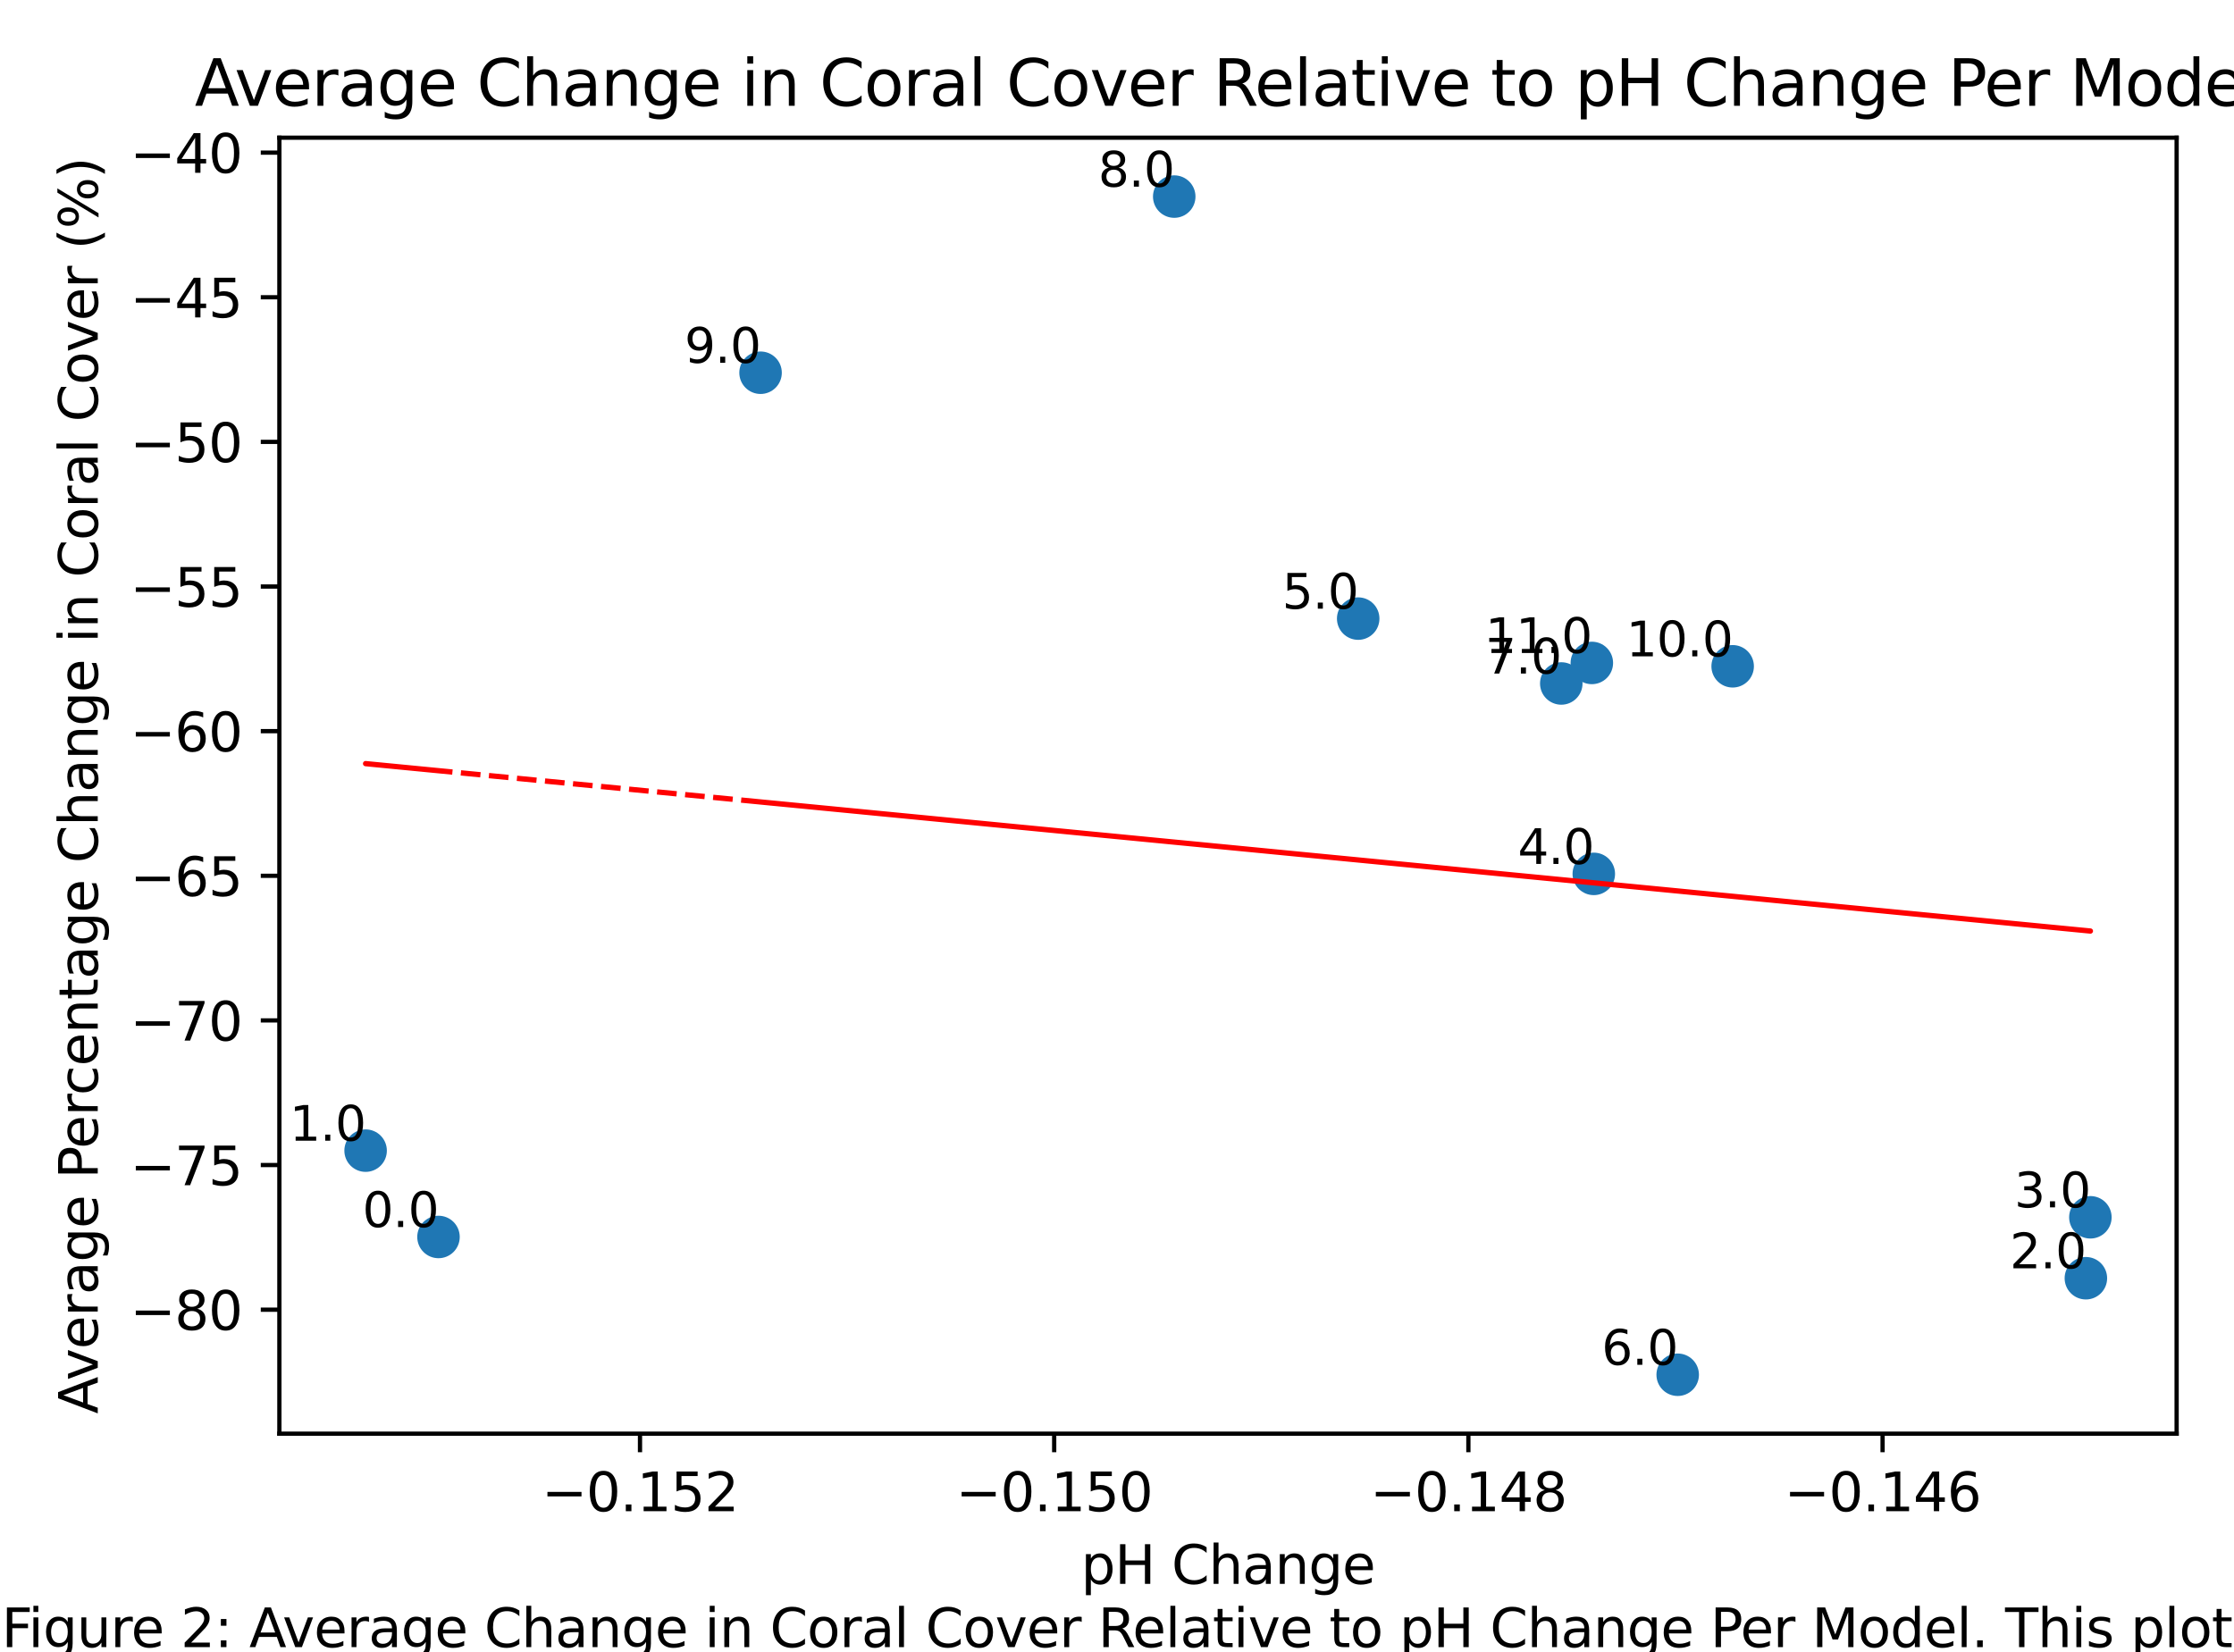 <?xml version="1.0" encoding="utf-8" standalone="no"?>
<!DOCTYPE svg PUBLIC "-//W3C//DTD SVG 1.1//EN"
  "http://www.w3.org/Graphics/SVG/1.1/DTD/svg11.dtd">
<svg xmlns:xlink="http://www.w3.org/1999/xlink" width="420.48pt" height="311.04pt" viewBox="0 0 420.48 311.04" xmlns="http://www.w3.org/2000/svg" version="1.1">
 <defs>
  <style type="text/css">*{stroke-linejoin: round; stroke-linecap: butt}</style>
 </defs>
 <g id="figure_1">
  <g id="patch_1">
   <path d="M 0 311.04 
L 420.48 311.04 
L 420.48 0 
L 0 0 
z
" style="fill: #ffffff"/>
  </g>
  <g id="axes_1">
   <g id="patch_2">
    <path d="M 52.583 269.884 
L 409.68 269.884 
L 409.68 25.918 
L 52.583 25.918 
z
" style="fill: #ffffff"/>
   </g>
   <g id="PathCollection_1">
    <defs>
     <path id="m4f99e3f088" d="M 0 3 
C 0.796 3 1.559 2.684 2.121 2.121 
C 2.684 1.559 3 0.796 3 0 
C 3 -0.796 2.684 -1.559 2.121 -2.121 
C 1.559 -2.684 0.796 -3 0 -3 
C -0.796 -3 -1.559 -2.684 -2.121 -2.121 
C -2.684 -1.559 -3 -0.796 -3 0 
C -3 0.796 -2.684 1.559 -2.121 2.121 
C -1.559 2.684 -0.796 3 0 3 
z
" style="stroke: #1f77b4; stroke-width: 2"/>
    </defs>
    <g clip-path="url(#p70815965d6)">
     <use xlink:href="#m4f99e3f088" x="82.533" y="232.858" style="fill: #1f77b4; stroke: #1f77b4; stroke-width: 2"/>
     <use xlink:href="#m4f99e3f088" x="68.815" y="216.607" style="fill: #1f77b4; stroke: #1f77b4; stroke-width: 2"/>
     <use xlink:href="#m4f99e3f088" x="392.601" y="240.624" style="fill: #1f77b4; stroke: #1f77b4; stroke-width: 2"/>
     <use xlink:href="#m4f99e3f088" x="393.448" y="229.155" style="fill: #1f77b4; stroke: #1f77b4; stroke-width: 2"/>
     <use xlink:href="#m4f99e3f088" x="299.982" y="164.508" style="fill: #1f77b4; stroke: #1f77b4; stroke-width: 2"/>
     <use xlink:href="#m4f99e3f088" x="255.636" y="116.452" style="fill: #1f77b4; stroke: #1f77b4; stroke-width: 2"/>
     <use xlink:href="#m4f99e3f088" x="315.773" y="258.794" style="fill: #1f77b4; stroke: #1f77b4; stroke-width: 2"/>
     <use xlink:href="#m4f99e3f088" x="293.862" y="128.663" style="fill: #1f77b4; stroke: #1f77b4; stroke-width: 2"/>
     <use xlink:href="#m4f99e3f088" x="221.013" y="37.007" style="fill: #1f77b4; stroke: #1f77b4; stroke-width: 2"/>
     <use xlink:href="#m4f99e3f088" x="143.152" y="70.167" style="fill: #1f77b4; stroke: #1f77b4; stroke-width: 2"/>
     <use xlink:href="#m4f99e3f088" x="326.119" y="125.429" style="fill: #1f77b4; stroke: #1f77b4; stroke-width: 2"/>
     <use xlink:href="#m4f99e3f088" x="299.613" y="124.797" style="fill: #1f77b4; stroke: #1f77b4; stroke-width: 2"/>
    </g>
   </g>
   <g id="matplotlib.axis_1">
    <g id="xtick_1">
     <g id="line2d_1">
      <defs>
       <path id="mba7a291254" d="M 0 0 
L 0 3.5 
" style="stroke: #000000; stroke-width: 0.8"/>
      </defs>
      <g>
       <use xlink:href="#mba7a291254" x="120.458" y="269.884" style="stroke: #000000; stroke-width: 0.8"/>
      </g>
     </g>
     <g id="text_1">
      <!-- −0.152 -->
      <g transform="translate(101.954 284.482) scale(0.1 -0.1)">
       <defs>
        <path id="DejaVuSans-2212" d="M 678 2272 
L 4684 2272 
L 4684 1741 
L 678 1741 
L 678 2272 
z
" transform="scale(0.016)"/>
        <path id="DejaVuSans-30" d="M 2034 4250 
Q 1547 4250 1301 3770 
Q 1056 3291 1056 2328 
Q 1056 1369 1301 889 
Q 1547 409 2034 409 
Q 2525 409 2770 889 
Q 3016 1369 3016 2328 
Q 3016 3291 2770 3770 
Q 2525 4250 2034 4250 
z
M 2034 4750 
Q 2819 4750 3233 4129 
Q 3647 3509 3647 2328 
Q 3647 1150 3233 529 
Q 2819 -91 2034 -91 
Q 1250 -91 836 529 
Q 422 1150 422 2328 
Q 422 3509 836 4129 
Q 1250 4750 2034 4750 
z
" transform="scale(0.016)"/>
        <path id="DejaVuSans-2e" d="M 684 794 
L 1344 794 
L 1344 0 
L 684 0 
L 684 794 
z
" transform="scale(0.016)"/>
        <path id="DejaVuSans-31" d="M 794 531 
L 1825 531 
L 1825 4091 
L 703 3866 
L 703 4441 
L 1819 4666 
L 2450 4666 
L 2450 531 
L 3481 531 
L 3481 0 
L 794 0 
L 794 531 
z
" transform="scale(0.016)"/>
        <path id="DejaVuSans-35" d="M 691 4666 
L 3169 4666 
L 3169 4134 
L 1269 4134 
L 1269 2991 
Q 1406 3038 1543 3061 
Q 1681 3084 1819 3084 
Q 2600 3084 3056 2656 
Q 3513 2228 3513 1497 
Q 3513 744 3044 326 
Q 2575 -91 1722 -91 
Q 1428 -91 1123 -41 
Q 819 9 494 109 
L 494 744 
Q 775 591 1075 516 
Q 1375 441 1709 441 
Q 2250 441 2565 725 
Q 2881 1009 2881 1497 
Q 2881 1984 2565 2268 
Q 2250 2553 1709 2553 
Q 1456 2553 1204 2497 
Q 953 2441 691 2322 
L 691 4666 
z
" transform="scale(0.016)"/>
        <path id="DejaVuSans-32" d="M 1228 531 
L 3431 531 
L 3431 0 
L 469 0 
L 469 531 
Q 828 903 1448 1529 
Q 2069 2156 2228 2338 
Q 2531 2678 2651 2914 
Q 2772 3150 2772 3378 
Q 2772 3750 2511 3984 
Q 2250 4219 1831 4219 
Q 1534 4219 1204 4116 
Q 875 4013 500 3803 
L 500 4441 
Q 881 4594 1212 4672 
Q 1544 4750 1819 4750 
Q 2544 4750 2975 4387 
Q 3406 4025 3406 3419 
Q 3406 3131 3298 2873 
Q 3191 2616 2906 2266 
Q 2828 2175 2409 1742 
Q 1991 1309 1228 531 
z
" transform="scale(0.016)"/>
       </defs>
       <use xlink:href="#DejaVuSans-2212"/>
       <use xlink:href="#DejaVuSans-30" x="83.789"/>
       <use xlink:href="#DejaVuSans-2e" x="147.412"/>
       <use xlink:href="#DejaVuSans-31" x="179.199"/>
       <use xlink:href="#DejaVuSans-35" x="242.822"/>
       <use xlink:href="#DejaVuSans-32" x="306.445"/>
      </g>
     </g>
    </g>
    <g id="xtick_2">
     <g id="line2d_2">
      <g>
       <use xlink:href="#mba7a291254" x="198.417" y="269.884" style="stroke: #000000; stroke-width: 0.8"/>
      </g>
     </g>
     <g id="text_2">
      <!-- −0.150 -->
      <g transform="translate(179.913 284.482) scale(0.1 -0.1)">
       <use xlink:href="#DejaVuSans-2212"/>
       <use xlink:href="#DejaVuSans-30" x="83.789"/>
       <use xlink:href="#DejaVuSans-2e" x="147.412"/>
       <use xlink:href="#DejaVuSans-31" x="179.199"/>
       <use xlink:href="#DejaVuSans-35" x="242.822"/>
       <use xlink:href="#DejaVuSans-30" x="306.445"/>
      </g>
     </g>
    </g>
    <g id="xtick_3">
     <g id="line2d_3">
      <g>
       <use xlink:href="#mba7a291254" x="276.376" y="269.884" style="stroke: #000000; stroke-width: 0.8"/>
      </g>
     </g>
     <g id="text_3">
      <!-- −0.148 -->
      <g transform="translate(257.873 284.482) scale(0.1 -0.1)">
       <defs>
        <path id="DejaVuSans-34" d="M 2419 4116 
L 825 1625 
L 2419 1625 
L 2419 4116 
z
M 2253 4666 
L 3047 4666 
L 3047 1625 
L 3713 1625 
L 3713 1100 
L 3047 1100 
L 3047 0 
L 2419 0 
L 2419 1100 
L 313 1100 
L 313 1709 
L 2253 4666 
z
" transform="scale(0.016)"/>
        <path id="DejaVuSans-38" d="M 2034 2216 
Q 1584 2216 1326 1975 
Q 1069 1734 1069 1313 
Q 1069 891 1326 650 
Q 1584 409 2034 409 
Q 2484 409 2743 651 
Q 3003 894 3003 1313 
Q 3003 1734 2745 1975 
Q 2488 2216 2034 2216 
z
M 1403 2484 
Q 997 2584 770 2862 
Q 544 3141 544 3541 
Q 544 4100 942 4425 
Q 1341 4750 2034 4750 
Q 2731 4750 3128 4425 
Q 3525 4100 3525 3541 
Q 3525 3141 3298 2862 
Q 3072 2584 2669 2484 
Q 3125 2378 3379 2068 
Q 3634 1759 3634 1313 
Q 3634 634 3220 271 
Q 2806 -91 2034 -91 
Q 1263 -91 848 271 
Q 434 634 434 1313 
Q 434 1759 690 2068 
Q 947 2378 1403 2484 
z
M 1172 3481 
Q 1172 3119 1398 2916 
Q 1625 2713 2034 2713 
Q 2441 2713 2670 2916 
Q 2900 3119 2900 3481 
Q 2900 3844 2670 4047 
Q 2441 4250 2034 4250 
Q 1625 4250 1398 4047 
Q 1172 3844 1172 3481 
z
" transform="scale(0.016)"/>
       </defs>
       <use xlink:href="#DejaVuSans-2212"/>
       <use xlink:href="#DejaVuSans-30" x="83.789"/>
       <use xlink:href="#DejaVuSans-2e" x="147.412"/>
       <use xlink:href="#DejaVuSans-31" x="179.199"/>
       <use xlink:href="#DejaVuSans-34" x="242.822"/>
       <use xlink:href="#DejaVuSans-38" x="306.445"/>
      </g>
     </g>
    </g>
    <g id="xtick_4">
     <g id="line2d_4">
      <g>
       <use xlink:href="#mba7a291254" x="354.336" y="269.884" style="stroke: #000000; stroke-width: 0.8"/>
      </g>
     </g>
     <g id="text_4">
      <!-- −0.146 -->
      <g transform="translate(335.832 284.482) scale(0.1 -0.1)">
       <defs>
        <path id="DejaVuSans-36" d="M 2113 2584 
Q 1688 2584 1439 2293 
Q 1191 2003 1191 1497 
Q 1191 994 1439 701 
Q 1688 409 2113 409 
Q 2538 409 2786 701 
Q 3034 994 3034 1497 
Q 3034 2003 2786 2293 
Q 2538 2584 2113 2584 
z
M 3366 4563 
L 3366 3988 
Q 3128 4100 2886 4159 
Q 2644 4219 2406 4219 
Q 1781 4219 1451 3797 
Q 1122 3375 1075 2522 
Q 1259 2794 1537 2939 
Q 1816 3084 2150 3084 
Q 2853 3084 3261 2657 
Q 3669 2231 3669 1497 
Q 3669 778 3244 343 
Q 2819 -91 2113 -91 
Q 1303 -91 875 529 
Q 447 1150 447 2328 
Q 447 3434 972 4092 
Q 1497 4750 2381 4750 
Q 2619 4750 2861 4703 
Q 3103 4656 3366 4563 
z
" transform="scale(0.016)"/>
       </defs>
       <use xlink:href="#DejaVuSans-2212"/>
       <use xlink:href="#DejaVuSans-30" x="83.789"/>
       <use xlink:href="#DejaVuSans-2e" x="147.412"/>
       <use xlink:href="#DejaVuSans-31" x="179.199"/>
       <use xlink:href="#DejaVuSans-34" x="242.822"/>
       <use xlink:href="#DejaVuSans-36" x="306.445"/>
      </g>
     </g>
    </g>
    <g id="text_5">
     <!-- pH Change -->
     <g transform="translate(203.464 298.16) scale(0.1 -0.1)">
      <defs>
       <path id="DejaVuSans-70" d="M 1159 525 
L 1159 -1331 
L 581 -1331 
L 581 3500 
L 1159 3500 
L 1159 2969 
Q 1341 3281 1617 3432 
Q 1894 3584 2278 3584 
Q 2916 3584 3314 3078 
Q 3713 2572 3713 1747 
Q 3713 922 3314 415 
Q 2916 -91 2278 -91 
Q 1894 -91 1617 61 
Q 1341 213 1159 525 
z
M 3116 1747 
Q 3116 2381 2855 2742 
Q 2594 3103 2138 3103 
Q 1681 3103 1420 2742 
Q 1159 2381 1159 1747 
Q 1159 1113 1420 752 
Q 1681 391 2138 391 
Q 2594 391 2855 752 
Q 3116 1113 3116 1747 
z
" transform="scale(0.016)"/>
       <path id="DejaVuSans-48" d="M 628 4666 
L 1259 4666 
L 1259 2753 
L 3553 2753 
L 3553 4666 
L 4184 4666 
L 4184 0 
L 3553 0 
L 3553 2222 
L 1259 2222 
L 1259 0 
L 628 0 
L 628 4666 
z
" transform="scale(0.016)"/>
       <path id="DejaVuSans-20" transform="scale(0.016)"/>
       <path id="DejaVuSans-43" d="M 4122 4306 
L 4122 3641 
Q 3803 3938 3442 4084 
Q 3081 4231 2675 4231 
Q 1875 4231 1450 3742 
Q 1025 3253 1025 2328 
Q 1025 1406 1450 917 
Q 1875 428 2675 428 
Q 3081 428 3442 575 
Q 3803 722 4122 1019 
L 4122 359 
Q 3791 134 3420 21 
Q 3050 -91 2638 -91 
Q 1578 -91 968 557 
Q 359 1206 359 2328 
Q 359 3453 968 4101 
Q 1578 4750 2638 4750 
Q 3056 4750 3426 4639 
Q 3797 4528 4122 4306 
z
" transform="scale(0.016)"/>
       <path id="DejaVuSans-68" d="M 3513 2113 
L 3513 0 
L 2938 0 
L 2938 2094 
Q 2938 2591 2744 2837 
Q 2550 3084 2163 3084 
Q 1697 3084 1428 2787 
Q 1159 2491 1159 1978 
L 1159 0 
L 581 0 
L 581 4863 
L 1159 4863 
L 1159 2956 
Q 1366 3272 1645 3428 
Q 1925 3584 2291 3584 
Q 2894 3584 3203 3211 
Q 3513 2838 3513 2113 
z
" transform="scale(0.016)"/>
       <path id="DejaVuSans-61" d="M 2194 1759 
Q 1497 1759 1228 1600 
Q 959 1441 959 1056 
Q 959 750 1161 570 
Q 1363 391 1709 391 
Q 2188 391 2477 730 
Q 2766 1069 2766 1631 
L 2766 1759 
L 2194 1759 
z
M 3341 1997 
L 3341 0 
L 2766 0 
L 2766 531 
Q 2569 213 2275 61 
Q 1981 -91 1556 -91 
Q 1019 -91 701 211 
Q 384 513 384 1019 
Q 384 1609 779 1909 
Q 1175 2209 1959 2209 
L 2766 2209 
L 2766 2266 
Q 2766 2663 2505 2880 
Q 2244 3097 1772 3097 
Q 1472 3097 1187 3025 
Q 903 2953 641 2809 
L 641 3341 
Q 956 3463 1253 3523 
Q 1550 3584 1831 3584 
Q 2591 3584 2966 3190 
Q 3341 2797 3341 1997 
z
" transform="scale(0.016)"/>
       <path id="DejaVuSans-6e" d="M 3513 2113 
L 3513 0 
L 2938 0 
L 2938 2094 
Q 2938 2591 2744 2837 
Q 2550 3084 2163 3084 
Q 1697 3084 1428 2787 
Q 1159 2491 1159 1978 
L 1159 0 
L 581 0 
L 581 3500 
L 1159 3500 
L 1159 2956 
Q 1366 3272 1645 3428 
Q 1925 3584 2291 3584 
Q 2894 3584 3203 3211 
Q 3513 2838 3513 2113 
z
" transform="scale(0.016)"/>
       <path id="DejaVuSans-67" d="M 2906 1791 
Q 2906 2416 2648 2759 
Q 2391 3103 1925 3103 
Q 1463 3103 1205 2759 
Q 947 2416 947 1791 
Q 947 1169 1205 825 
Q 1463 481 1925 481 
Q 2391 481 2648 825 
Q 2906 1169 2906 1791 
z
M 3481 434 
Q 3481 -459 3084 -895 
Q 2688 -1331 1869 -1331 
Q 1566 -1331 1297 -1286 
Q 1028 -1241 775 -1147 
L 775 -588 
Q 1028 -725 1275 -790 
Q 1522 -856 1778 -856 
Q 2344 -856 2625 -561 
Q 2906 -266 2906 331 
L 2906 616 
Q 2728 306 2450 153 
Q 2172 0 1784 0 
Q 1141 0 747 490 
Q 353 981 353 1791 
Q 353 2603 747 3093 
Q 1141 3584 1784 3584 
Q 2172 3584 2450 3431 
Q 2728 3278 2906 2969 
L 2906 3500 
L 3481 3500 
L 3481 434 
z
" transform="scale(0.016)"/>
       <path id="DejaVuSans-65" d="M 3597 1894 
L 3597 1613 
L 953 1613 
Q 991 1019 1311 708 
Q 1631 397 2203 397 
Q 2534 397 2845 478 
Q 3156 559 3463 722 
L 3463 178 
Q 3153 47 2828 -22 
Q 2503 -91 2169 -91 
Q 1331 -91 842 396 
Q 353 884 353 1716 
Q 353 2575 817 3079 
Q 1281 3584 2069 3584 
Q 2775 3584 3186 3129 
Q 3597 2675 3597 1894 
z
M 3022 2063 
Q 3016 2534 2758 2815 
Q 2500 3097 2075 3097 
Q 1594 3097 1305 2825 
Q 1016 2553 972 2059 
L 3022 2063 
z
" transform="scale(0.016)"/>
      </defs>
      <use xlink:href="#DejaVuSans-70"/>
      <use xlink:href="#DejaVuSans-48" x="63.477"/>
      <use xlink:href="#DejaVuSans-20" x="138.672"/>
      <use xlink:href="#DejaVuSans-43" x="170.459"/>
      <use xlink:href="#DejaVuSans-68" x="240.283"/>
      <use xlink:href="#DejaVuSans-61" x="303.662"/>
      <use xlink:href="#DejaVuSans-6e" x="364.941"/>
      <use xlink:href="#DejaVuSans-67" x="428.32"/>
      <use xlink:href="#DejaVuSans-65" x="491.797"/>
     </g>
    </g>
   </g>
   <g id="matplotlib.axis_2">
    <g id="ytick_1">
     <g id="line2d_5">
      <defs>
       <path id="mcdea886802" d="M 0 0 
L -3.5 0 
" style="stroke: #000000; stroke-width: 0.8"/>
      </defs>
      <g>
       <use xlink:href="#mcdea886802" x="52.583" y="246.545" style="stroke: #000000; stroke-width: 0.8"/>
      </g>
     </g>
     <g id="text_6">
      <!-- −80 -->
      <g transform="translate(24.478 250.344) scale(0.1 -0.1)">
       <use xlink:href="#DejaVuSans-2212"/>
       <use xlink:href="#DejaVuSans-38" x="83.789"/>
       <use xlink:href="#DejaVuSans-30" x="147.412"/>
      </g>
     </g>
    </g>
    <g id="ytick_2">
     <g id="line2d_6">
      <g>
       <use xlink:href="#mcdea886802" x="52.583" y="219.318" style="stroke: #000000; stroke-width: 0.8"/>
      </g>
     </g>
     <g id="text_7">
      <!-- −75 -->
      <g transform="translate(24.478 223.118) scale(0.1 -0.1)">
       <defs>
        <path id="DejaVuSans-37" d="M 525 4666 
L 3525 4666 
L 3525 4397 
L 1831 0 
L 1172 0 
L 2766 4134 
L 525 4134 
L 525 4666 
z
" transform="scale(0.016)"/>
       </defs>
       <use xlink:href="#DejaVuSans-2212"/>
       <use xlink:href="#DejaVuSans-37" x="83.789"/>
       <use xlink:href="#DejaVuSans-35" x="147.412"/>
      </g>
     </g>
    </g>
    <g id="ytick_3">
     <g id="line2d_7">
      <g>
       <use xlink:href="#mcdea886802" x="52.583" y="192.091" style="stroke: #000000; stroke-width: 0.8"/>
      </g>
     </g>
     <g id="text_8">
      <!-- −70 -->
      <g transform="translate(24.478 195.891) scale(0.1 -0.1)">
       <use xlink:href="#DejaVuSans-2212"/>
       <use xlink:href="#DejaVuSans-37" x="83.789"/>
       <use xlink:href="#DejaVuSans-30" x="147.412"/>
      </g>
     </g>
    </g>
    <g id="ytick_4">
     <g id="line2d_8">
      <g>
       <use xlink:href="#mcdea886802" x="52.583" y="164.864" style="stroke: #000000; stroke-width: 0.8"/>
      </g>
     </g>
     <g id="text_9">
      <!-- −65 -->
      <g transform="translate(24.478 168.664) scale(0.1 -0.1)">
       <use xlink:href="#DejaVuSans-2212"/>
       <use xlink:href="#DejaVuSans-36" x="83.789"/>
       <use xlink:href="#DejaVuSans-35" x="147.412"/>
      </g>
     </g>
    </g>
    <g id="ytick_5">
     <g id="line2d_9">
      <g>
       <use xlink:href="#mcdea886802" x="52.583" y="137.638" style="stroke: #000000; stroke-width: 0.8"/>
      </g>
     </g>
     <g id="text_10">
      <!-- −60 -->
      <g transform="translate(24.478 141.437) scale(0.1 -0.1)">
       <use xlink:href="#DejaVuSans-2212"/>
       <use xlink:href="#DejaVuSans-36" x="83.789"/>
       <use xlink:href="#DejaVuSans-30" x="147.412"/>
      </g>
     </g>
    </g>
    <g id="ytick_6">
     <g id="line2d_10">
      <g>
       <use xlink:href="#mcdea886802" x="52.583" y="110.411" style="stroke: #000000; stroke-width: 0.8"/>
      </g>
     </g>
     <g id="text_11">
      <!-- −55 -->
      <g transform="translate(24.478 114.21) scale(0.1 -0.1)">
       <use xlink:href="#DejaVuSans-2212"/>
       <use xlink:href="#DejaVuSans-35" x="83.789"/>
       <use xlink:href="#DejaVuSans-35" x="147.412"/>
      </g>
     </g>
    </g>
    <g id="ytick_7">
     <g id="line2d_11">
      <g>
       <use xlink:href="#mcdea886802" x="52.583" y="83.184" style="stroke: #000000; stroke-width: 0.8"/>
      </g>
     </g>
     <g id="text_12">
      <!-- −50 -->
      <g transform="translate(24.478 86.983) scale(0.1 -0.1)">
       <use xlink:href="#DejaVuSans-2212"/>
       <use xlink:href="#DejaVuSans-35" x="83.789"/>
       <use xlink:href="#DejaVuSans-30" x="147.412"/>
      </g>
     </g>
    </g>
    <g id="ytick_8">
     <g id="line2d_12">
      <g>
       <use xlink:href="#mcdea886802" x="52.583" y="55.957" style="stroke: #000000; stroke-width: 0.8"/>
      </g>
     </g>
     <g id="text_13">
      <!-- −45 -->
      <g transform="translate(24.478 59.756) scale(0.1 -0.1)">
       <use xlink:href="#DejaVuSans-2212"/>
       <use xlink:href="#DejaVuSans-34" x="83.789"/>
       <use xlink:href="#DejaVuSans-35" x="147.412"/>
      </g>
     </g>
    </g>
    <g id="ytick_9">
     <g id="line2d_13">
      <g>
       <use xlink:href="#mcdea886802" x="52.583" y="28.73" style="stroke: #000000; stroke-width: 0.8"/>
      </g>
     </g>
     <g id="text_14">
      <!-- −40 -->
      <g transform="translate(24.478 32.529) scale(0.1 -0.1)">
       <use xlink:href="#DejaVuSans-2212"/>
       <use xlink:href="#DejaVuSans-34" x="83.789"/>
       <use xlink:href="#DejaVuSans-30" x="147.412"/>
      </g>
     </g>
    </g>
    <g id="text_15">
     <!-- Average Percentage Change in Coral Cover (%) -->
     <g transform="translate(18.398 266.146) rotate(-90) scale(0.1 -0.1)">
      <defs>
       <path id="DejaVuSans-41" d="M 2188 4044 
L 1331 1722 
L 3047 1722 
L 2188 4044 
z
M 1831 4666 
L 2547 4666 
L 4325 0 
L 3669 0 
L 3244 1197 
L 1141 1197 
L 716 0 
L 50 0 
L 1831 4666 
z
" transform="scale(0.016)"/>
       <path id="DejaVuSans-76" d="M 191 3500 
L 800 3500 
L 1894 563 
L 2988 3500 
L 3597 3500 
L 2284 0 
L 1503 0 
L 191 3500 
z
" transform="scale(0.016)"/>
       <path id="DejaVuSans-72" d="M 2631 2963 
Q 2534 3019 2420 3045 
Q 2306 3072 2169 3072 
Q 1681 3072 1420 2755 
Q 1159 2438 1159 1844 
L 1159 0 
L 581 0 
L 581 3500 
L 1159 3500 
L 1159 2956 
Q 1341 3275 1631 3429 
Q 1922 3584 2338 3584 
Q 2397 3584 2469 3576 
Q 2541 3569 2628 3553 
L 2631 2963 
z
" transform="scale(0.016)"/>
       <path id="DejaVuSans-50" d="M 1259 4147 
L 1259 2394 
L 2053 2394 
Q 2494 2394 2734 2622 
Q 2975 2850 2975 3272 
Q 2975 3691 2734 3919 
Q 2494 4147 2053 4147 
L 1259 4147 
z
M 628 4666 
L 2053 4666 
Q 2838 4666 3239 4311 
Q 3641 3956 3641 3272 
Q 3641 2581 3239 2228 
Q 2838 1875 2053 1875 
L 1259 1875 
L 1259 0 
L 628 0 
L 628 4666 
z
" transform="scale(0.016)"/>
       <path id="DejaVuSans-63" d="M 3122 3366 
L 3122 2828 
Q 2878 2963 2633 3030 
Q 2388 3097 2138 3097 
Q 1578 3097 1268 2742 
Q 959 2388 959 1747 
Q 959 1106 1268 751 
Q 1578 397 2138 397 
Q 2388 397 2633 464 
Q 2878 531 3122 666 
L 3122 134 
Q 2881 22 2623 -34 
Q 2366 -91 2075 -91 
Q 1284 -91 818 406 
Q 353 903 353 1747 
Q 353 2603 823 3093 
Q 1294 3584 2113 3584 
Q 2378 3584 2631 3529 
Q 2884 3475 3122 3366 
z
" transform="scale(0.016)"/>
       <path id="DejaVuSans-74" d="M 1172 4494 
L 1172 3500 
L 2356 3500 
L 2356 3053 
L 1172 3053 
L 1172 1153 
Q 1172 725 1289 603 
Q 1406 481 1766 481 
L 2356 481 
L 2356 0 
L 1766 0 
Q 1100 0 847 248 
Q 594 497 594 1153 
L 594 3053 
L 172 3053 
L 172 3500 
L 594 3500 
L 594 4494 
L 1172 4494 
z
" transform="scale(0.016)"/>
       <path id="DejaVuSans-69" d="M 603 3500 
L 1178 3500 
L 1178 0 
L 603 0 
L 603 3500 
z
M 603 4863 
L 1178 4863 
L 1178 4134 
L 603 4134 
L 603 4863 
z
" transform="scale(0.016)"/>
       <path id="DejaVuSans-6f" d="M 1959 3097 
Q 1497 3097 1228 2736 
Q 959 2375 959 1747 
Q 959 1119 1226 758 
Q 1494 397 1959 397 
Q 2419 397 2687 759 
Q 2956 1122 2956 1747 
Q 2956 2369 2687 2733 
Q 2419 3097 1959 3097 
z
M 1959 3584 
Q 2709 3584 3137 3096 
Q 3566 2609 3566 1747 
Q 3566 888 3137 398 
Q 2709 -91 1959 -91 
Q 1206 -91 779 398 
Q 353 888 353 1747 
Q 353 2609 779 3096 
Q 1206 3584 1959 3584 
z
" transform="scale(0.016)"/>
       <path id="DejaVuSans-6c" d="M 603 4863 
L 1178 4863 
L 1178 0 
L 603 0 
L 603 4863 
z
" transform="scale(0.016)"/>
       <path id="DejaVuSans-28" d="M 1984 4856 
Q 1566 4138 1362 3434 
Q 1159 2731 1159 2009 
Q 1159 1288 1364 580 
Q 1569 -128 1984 -844 
L 1484 -844 
Q 1016 -109 783 600 
Q 550 1309 550 2009 
Q 550 2706 781 3412 
Q 1013 4119 1484 4856 
L 1984 4856 
z
" transform="scale(0.016)"/>
       <path id="DejaVuSans-25" d="M 4653 2053 
Q 4381 2053 4226 1822 
Q 4072 1591 4072 1178 
Q 4072 772 4226 539 
Q 4381 306 4653 306 
Q 4919 306 5073 539 
Q 5228 772 5228 1178 
Q 5228 1588 5073 1820 
Q 4919 2053 4653 2053 
z
M 4653 2450 
Q 5147 2450 5437 2106 
Q 5728 1763 5728 1178 
Q 5728 594 5436 251 
Q 5144 -91 4653 -91 
Q 4153 -91 3862 251 
Q 3572 594 3572 1178 
Q 3572 1766 3864 2108 
Q 4156 2450 4653 2450 
z
M 1428 4353 
Q 1159 4353 1004 4120 
Q 850 3888 850 3481 
Q 850 3069 1003 2837 
Q 1156 2606 1428 2606 
Q 1700 2606 1854 2837 
Q 2009 3069 2009 3481 
Q 2009 3884 1853 4118 
Q 1697 4353 1428 4353 
z
M 4250 4750 
L 4750 4750 
L 1831 -91 
L 1331 -91 
L 4250 4750 
z
M 1428 4750 
Q 1922 4750 2215 4408 
Q 2509 4066 2509 3481 
Q 2509 2891 2217 2550 
Q 1925 2209 1428 2209 
Q 931 2209 642 2551 
Q 353 2894 353 3481 
Q 353 4063 643 4406 
Q 934 4750 1428 4750 
z
" transform="scale(0.016)"/>
       <path id="DejaVuSans-29" d="M 513 4856 
L 1013 4856 
Q 1481 4119 1714 3412 
Q 1947 2706 1947 2009 
Q 1947 1309 1714 600 
Q 1481 -109 1013 -844 
L 513 -844 
Q 928 -128 1133 580 
Q 1338 1288 1338 2009 
Q 1338 2731 1133 3434 
Q 928 4138 513 4856 
z
" transform="scale(0.016)"/>
      </defs>
      <use xlink:href="#DejaVuSans-41"/>
      <use xlink:href="#DejaVuSans-76" x="62.533"/>
      <use xlink:href="#DejaVuSans-65" x="121.713"/>
      <use xlink:href="#DejaVuSans-72" x="183.236"/>
      <use xlink:href="#DejaVuSans-61" x="224.35"/>
      <use xlink:href="#DejaVuSans-67" x="285.629"/>
      <use xlink:href="#DejaVuSans-65" x="349.105"/>
      <use xlink:href="#DejaVuSans-20" x="410.629"/>
      <use xlink:href="#DejaVuSans-50" x="442.416"/>
      <use xlink:href="#DejaVuSans-65" x="499.094"/>
      <use xlink:href="#DejaVuSans-72" x="560.617"/>
      <use xlink:href="#DejaVuSans-63" x="599.48"/>
      <use xlink:href="#DejaVuSans-65" x="654.461"/>
      <use xlink:href="#DejaVuSans-6e" x="715.984"/>
      <use xlink:href="#DejaVuSans-74" x="779.363"/>
      <use xlink:href="#DejaVuSans-61" x="818.572"/>
      <use xlink:href="#DejaVuSans-67" x="879.852"/>
      <use xlink:href="#DejaVuSans-65" x="943.328"/>
      <use xlink:href="#DejaVuSans-20" x="1004.852"/>
      <use xlink:href="#DejaVuSans-43" x="1036.639"/>
      <use xlink:href="#DejaVuSans-68" x="1106.463"/>
      <use xlink:href="#DejaVuSans-61" x="1169.842"/>
      <use xlink:href="#DejaVuSans-6e" x="1231.121"/>
      <use xlink:href="#DejaVuSans-67" x="1294.5"/>
      <use xlink:href="#DejaVuSans-65" x="1357.977"/>
      <use xlink:href="#DejaVuSans-20" x="1419.5"/>
      <use xlink:href="#DejaVuSans-69" x="1451.287"/>
      <use xlink:href="#DejaVuSans-6e" x="1479.07"/>
      <use xlink:href="#DejaVuSans-20" x="1542.449"/>
      <use xlink:href="#DejaVuSans-43" x="1574.236"/>
      <use xlink:href="#DejaVuSans-6f" x="1644.061"/>
      <use xlink:href="#DejaVuSans-72" x="1705.242"/>
      <use xlink:href="#DejaVuSans-61" x="1746.355"/>
      <use xlink:href="#DejaVuSans-6c" x="1807.635"/>
      <use xlink:href="#DejaVuSans-20" x="1835.418"/>
      <use xlink:href="#DejaVuSans-43" x="1867.205"/>
      <use xlink:href="#DejaVuSans-6f" x="1937.029"/>
      <use xlink:href="#DejaVuSans-76" x="1998.211"/>
      <use xlink:href="#DejaVuSans-65" x="2057.391"/>
      <use xlink:href="#DejaVuSans-72" x="2118.914"/>
      <use xlink:href="#DejaVuSans-20" x="2160.027"/>
      <use xlink:href="#DejaVuSans-28" x="2191.814"/>
      <use xlink:href="#DejaVuSans-25" x="2230.828"/>
      <use xlink:href="#DejaVuSans-29" x="2325.848"/>
     </g>
    </g>
   </g>
   <g id="line2d_14">
    <path d="M 82.533 145.083 
L 68.815 143.751 
L 392.601 175.183 
L 393.448 175.265 
L 299.982 166.192 
L 255.636 161.887 
L 315.773 167.725 
L 293.862 165.598 
L 221.013 158.526 
L 143.152 150.968 
L 326.119 168.729 
L 299.613 166.156 
" clip-path="url(#p70815965d6)" style="fill: none; stroke-dasharray: 3.7,1.6; stroke-dashoffset: 0; stroke: #ff0000"/>
   </g>
   <g id="patch_3">
    <path d="M 52.583 269.884 
L 52.583 25.918 
" style="fill: none; stroke: #000000; stroke-width: 0.8; stroke-linejoin: miter; stroke-linecap: square"/>
   </g>
   <g id="patch_4">
    <path d="M 409.68 269.884 
L 409.68 25.918 
" style="fill: none; stroke: #000000; stroke-width: 0.8; stroke-linejoin: miter; stroke-linecap: square"/>
   </g>
   <g id="patch_5">
    <path d="M 52.583 269.884 
L 409.68 269.884 
" style="fill: none; stroke: #000000; stroke-width: 0.8; stroke-linejoin: miter; stroke-linecap: square"/>
   </g>
   <g id="patch_6">
    <path d="M 52.583 25.918 
L 409.68 25.918 
" style="fill: none; stroke: #000000; stroke-width: 0.8; stroke-linejoin: miter; stroke-linecap: square"/>
   </g>
   <g id="text_16">
    <!-- 0.0 -->
    <g transform="translate(68.22 230.987) scale(0.09 -0.09)">
     <use xlink:href="#DejaVuSans-30"/>
     <use xlink:href="#DejaVuSans-2e" x="63.623"/>
     <use xlink:href="#DejaVuSans-30" x="95.41"/>
    </g>
   </g>
   <g id="text_17">
    <!-- 1.0 -->
    <g transform="translate(54.502 214.735) scale(0.09 -0.09)">
     <use xlink:href="#DejaVuSans-31"/>
     <use xlink:href="#DejaVuSans-2e" x="63.623"/>
     <use xlink:href="#DejaVuSans-30" x="95.41"/>
    </g>
   </g>
   <g id="text_18">
    <!-- 2.0 -->
    <g transform="translate(378.288 238.753) scale(0.09 -0.09)">
     <use xlink:href="#DejaVuSans-32"/>
     <use xlink:href="#DejaVuSans-2e" x="63.623"/>
     <use xlink:href="#DejaVuSans-30" x="95.41"/>
    </g>
   </g>
   <g id="text_19">
    <!-- 3.0 -->
    <g transform="translate(379.135 227.283) scale(0.09 -0.09)">
     <defs>
      <path id="DejaVuSans-33" d="M 2597 2516 
Q 3050 2419 3304 2112 
Q 3559 1806 3559 1356 
Q 3559 666 3084 287 
Q 2609 -91 1734 -91 
Q 1441 -91 1130 -33 
Q 819 25 488 141 
L 488 750 
Q 750 597 1062 519 
Q 1375 441 1716 441 
Q 2309 441 2620 675 
Q 2931 909 2931 1356 
Q 2931 1769 2642 2001 
Q 2353 2234 1838 2234 
L 1294 2234 
L 1294 2753 
L 1863 2753 
Q 2328 2753 2575 2939 
Q 2822 3125 2822 3475 
Q 2822 3834 2567 4026 
Q 2313 4219 1838 4219 
Q 1578 4219 1281 4162 
Q 984 4106 628 3988 
L 628 4550 
Q 988 4650 1302 4700 
Q 1616 4750 1894 4750 
Q 2613 4750 3031 4423 
Q 3450 4097 3450 3541 
Q 3450 3153 3228 2886 
Q 3006 2619 2597 2516 
z
" transform="scale(0.016)"/>
     </defs>
     <use xlink:href="#DejaVuSans-33"/>
     <use xlink:href="#DejaVuSans-2e" x="63.623"/>
     <use xlink:href="#DejaVuSans-30" x="95.41"/>
    </g>
   </g>
   <g id="text_20">
    <!-- 4.0 -->
    <g transform="translate(285.67 162.636) scale(0.09 -0.09)">
     <use xlink:href="#DejaVuSans-34"/>
     <use xlink:href="#DejaVuSans-2e" x="63.623"/>
     <use xlink:href="#DejaVuSans-30" x="95.41"/>
    </g>
   </g>
   <g id="text_21">
    <!-- 5.0 -->
    <g transform="translate(241.324 114.58) scale(0.09 -0.09)">
     <use xlink:href="#DejaVuSans-35"/>
     <use xlink:href="#DejaVuSans-2e" x="63.623"/>
     <use xlink:href="#DejaVuSans-30" x="95.41"/>
    </g>
   </g>
   <g id="text_22">
    <!-- 6.0 -->
    <g transform="translate(301.46 256.923) scale(0.09 -0.09)">
     <use xlink:href="#DejaVuSans-36"/>
     <use xlink:href="#DejaVuSans-2e" x="63.623"/>
     <use xlink:href="#DejaVuSans-30" x="95.41"/>
    </g>
   </g>
   <g id="text_23">
    <!-- 7.0 -->
    <g transform="translate(279.549 126.792) scale(0.09 -0.09)">
     <use xlink:href="#DejaVuSans-37"/>
     <use xlink:href="#DejaVuSans-2e" x="63.623"/>
     <use xlink:href="#DejaVuSans-30" x="95.41"/>
    </g>
   </g>
   <g id="text_24">
    <!-- 8.0 -->
    <g transform="translate(206.701 35.136) scale(0.09 -0.09)">
     <use xlink:href="#DejaVuSans-38"/>
     <use xlink:href="#DejaVuSans-2e" x="63.623"/>
     <use xlink:href="#DejaVuSans-30" x="95.41"/>
    </g>
   </g>
   <g id="text_25">
    <!-- 9.0 -->
    <g transform="translate(128.839 68.296) scale(0.09 -0.09)">
     <defs>
      <path id="DejaVuSans-39" d="M 703 97 
L 703 672 
Q 941 559 1184 500 
Q 1428 441 1663 441 
Q 2288 441 2617 861 
Q 2947 1281 2994 2138 
Q 2813 1869 2534 1725 
Q 2256 1581 1919 1581 
Q 1219 1581 811 2004 
Q 403 2428 403 3163 
Q 403 3881 828 4315 
Q 1253 4750 1959 4750 
Q 2769 4750 3195 4129 
Q 3622 3509 3622 2328 
Q 3622 1225 3098 567 
Q 2575 -91 1691 -91 
Q 1453 -91 1209 -44 
Q 966 3 703 97 
z
M 1959 2075 
Q 2384 2075 2632 2365 
Q 2881 2656 2881 3163 
Q 2881 3666 2632 3958 
Q 2384 4250 1959 4250 
Q 1534 4250 1286 3958 
Q 1038 3666 1038 3163 
Q 1038 2656 1286 2365 
Q 1534 2075 1959 2075 
z
" transform="scale(0.016)"/>
     </defs>
     <use xlink:href="#DejaVuSans-39"/>
     <use xlink:href="#DejaVuSans-2e" x="63.623"/>
     <use xlink:href="#DejaVuSans-30" x="95.41"/>
    </g>
   </g>
   <g id="text_26">
    <!-- 10.0 -->
    <g transform="translate(306.08 123.557) scale(0.09 -0.09)">
     <use xlink:href="#DejaVuSans-31"/>
     <use xlink:href="#DejaVuSans-30" x="63.623"/>
     <use xlink:href="#DejaVuSans-2e" x="127.246"/>
     <use xlink:href="#DejaVuSans-30" x="159.033"/>
    </g>
   </g>
   <g id="text_27">
    <!-- 11.0 -->
    <g transform="translate(279.574 122.925) scale(0.09 -0.09)">
     <use xlink:href="#DejaVuSans-31"/>
     <use xlink:href="#DejaVuSans-31" x="63.623"/>
     <use xlink:href="#DejaVuSans-2e" x="127.246"/>
     <use xlink:href="#DejaVuSans-30" x="159.033"/>
    </g>
   </g>
   <g id="text_28">
    <!-- Average Change in Coral Cover Relative to pH Change Per Model -->
    <g transform="translate(36.651 19.918) scale(0.12 -0.12)">
     <defs>
      <path id="DejaVuSans-52" d="M 2841 2188 
Q 3044 2119 3236 1894 
Q 3428 1669 3622 1275 
L 4263 0 
L 3584 0 
L 2988 1197 
Q 2756 1666 2539 1819 
Q 2322 1972 1947 1972 
L 1259 1972 
L 1259 0 
L 628 0 
L 628 4666 
L 2053 4666 
Q 2853 4666 3247 4331 
Q 3641 3997 3641 3322 
Q 3641 2881 3436 2590 
Q 3231 2300 2841 2188 
z
M 1259 4147 
L 1259 2491 
L 2053 2491 
Q 2509 2491 2742 2702 
Q 2975 2913 2975 3322 
Q 2975 3731 2742 3939 
Q 2509 4147 2053 4147 
L 1259 4147 
z
" transform="scale(0.016)"/>
      <path id="DejaVuSans-4d" d="M 628 4666 
L 1569 4666 
L 2759 1491 
L 3956 4666 
L 4897 4666 
L 4897 0 
L 4281 0 
L 4281 4097 
L 3078 897 
L 2444 897 
L 1241 4097 
L 1241 0 
L 628 0 
L 628 4666 
z
" transform="scale(0.016)"/>
      <path id="DejaVuSans-64" d="M 2906 2969 
L 2906 4863 
L 3481 4863 
L 3481 0 
L 2906 0 
L 2906 525 
Q 2725 213 2448 61 
Q 2172 -91 1784 -91 
Q 1150 -91 751 415 
Q 353 922 353 1747 
Q 353 2572 751 3078 
Q 1150 3584 1784 3584 
Q 2172 3584 2448 3432 
Q 2725 3281 2906 2969 
z
M 947 1747 
Q 947 1113 1208 752 
Q 1469 391 1925 391 
Q 2381 391 2643 752 
Q 2906 1113 2906 1747 
Q 2906 2381 2643 2742 
Q 2381 3103 1925 3103 
Q 1469 3103 1208 2742 
Q 947 2381 947 1747 
z
" transform="scale(0.016)"/>
     </defs>
     <use xlink:href="#DejaVuSans-41"/>
     <use xlink:href="#DejaVuSans-76" x="62.533"/>
     <use xlink:href="#DejaVuSans-65" x="121.713"/>
     <use xlink:href="#DejaVuSans-72" x="183.236"/>
     <use xlink:href="#DejaVuSans-61" x="224.35"/>
     <use xlink:href="#DejaVuSans-67" x="285.629"/>
     <use xlink:href="#DejaVuSans-65" x="349.105"/>
     <use xlink:href="#DejaVuSans-20" x="410.629"/>
     <use xlink:href="#DejaVuSans-43" x="442.416"/>
     <use xlink:href="#DejaVuSans-68" x="512.24"/>
     <use xlink:href="#DejaVuSans-61" x="575.619"/>
     <use xlink:href="#DejaVuSans-6e" x="636.898"/>
     <use xlink:href="#DejaVuSans-67" x="700.277"/>
     <use xlink:href="#DejaVuSans-65" x="763.754"/>
     <use xlink:href="#DejaVuSans-20" x="825.277"/>
     <use xlink:href="#DejaVuSans-69" x="857.064"/>
     <use xlink:href="#DejaVuSans-6e" x="884.848"/>
     <use xlink:href="#DejaVuSans-20" x="948.227"/>
     <use xlink:href="#DejaVuSans-43" x="980.014"/>
     <use xlink:href="#DejaVuSans-6f" x="1049.838"/>
     <use xlink:href="#DejaVuSans-72" x="1111.02"/>
     <use xlink:href="#DejaVuSans-61" x="1152.133"/>
     <use xlink:href="#DejaVuSans-6c" x="1213.412"/>
     <use xlink:href="#DejaVuSans-20" x="1241.195"/>
     <use xlink:href="#DejaVuSans-43" x="1272.982"/>
     <use xlink:href="#DejaVuSans-6f" x="1342.807"/>
     <use xlink:href="#DejaVuSans-76" x="1403.988"/>
     <use xlink:href="#DejaVuSans-65" x="1463.168"/>
     <use xlink:href="#DejaVuSans-72" x="1524.691"/>
     <use xlink:href="#DejaVuSans-20" x="1565.805"/>
     <use xlink:href="#DejaVuSans-52" x="1597.592"/>
     <use xlink:href="#DejaVuSans-65" x="1662.574"/>
     <use xlink:href="#DejaVuSans-6c" x="1724.098"/>
     <use xlink:href="#DejaVuSans-61" x="1751.881"/>
     <use xlink:href="#DejaVuSans-74" x="1813.16"/>
     <use xlink:href="#DejaVuSans-69" x="1852.369"/>
     <use xlink:href="#DejaVuSans-76" x="1880.152"/>
     <use xlink:href="#DejaVuSans-65" x="1939.332"/>
     <use xlink:href="#DejaVuSans-20" x="2000.855"/>
     <use xlink:href="#DejaVuSans-74" x="2032.643"/>
     <use xlink:href="#DejaVuSans-6f" x="2071.852"/>
     <use xlink:href="#DejaVuSans-20" x="2133.033"/>
     <use xlink:href="#DejaVuSans-70" x="2164.82"/>
     <use xlink:href="#DejaVuSans-48" x="2228.297"/>
     <use xlink:href="#DejaVuSans-20" x="2303.492"/>
     <use xlink:href="#DejaVuSans-43" x="2335.279"/>
     <use xlink:href="#DejaVuSans-68" x="2405.104"/>
     <use xlink:href="#DejaVuSans-61" x="2468.482"/>
     <use xlink:href="#DejaVuSans-6e" x="2529.762"/>
     <use xlink:href="#DejaVuSans-67" x="2593.141"/>
     <use xlink:href="#DejaVuSans-65" x="2656.617"/>
     <use xlink:href="#DejaVuSans-20" x="2718.141"/>
     <use xlink:href="#DejaVuSans-50" x="2749.928"/>
     <use xlink:href="#DejaVuSans-65" x="2806.605"/>
     <use xlink:href="#DejaVuSans-72" x="2868.129"/>
     <use xlink:href="#DejaVuSans-20" x="2909.242"/>
     <use xlink:href="#DejaVuSans-4d" x="2941.029"/>
     <use xlink:href="#DejaVuSans-6f" x="3027.309"/>
     <use xlink:href="#DejaVuSans-64" x="3088.49"/>
     <use xlink:href="#DejaVuSans-65" x="3151.967"/>
     <use xlink:href="#DejaVuSans-6c" x="3213.49"/>
    </g>
   </g>
  </g>
  <g id="text_29">
   <!-- Figure 2: Average Change in Coral Cover Relative to pH Change Per Model. This plot -->
   <g transform="translate(0.298 310.07) scale(0.1 -0.1)">
    <defs>
     <path id="DejaVuSans-46" d="M 628 4666 
L 3309 4666 
L 3309 4134 
L 1259 4134 
L 1259 2759 
L 3109 2759 
L 3109 2228 
L 1259 2228 
L 1259 0 
L 628 0 
L 628 4666 
z
" transform="scale(0.016)"/>
     <path id="DejaVuSans-75" d="M 544 1381 
L 544 3500 
L 1119 3500 
L 1119 1403 
Q 1119 906 1312 657 
Q 1506 409 1894 409 
Q 2359 409 2629 706 
Q 2900 1003 2900 1516 
L 2900 3500 
L 3475 3500 
L 3475 0 
L 2900 0 
L 2900 538 
Q 2691 219 2414 64 
Q 2138 -91 1772 -91 
Q 1169 -91 856 284 
Q 544 659 544 1381 
z
M 1991 3584 
L 1991 3584 
z
" transform="scale(0.016)"/>
     <path id="DejaVuSans-3a" d="M 750 794 
L 1409 794 
L 1409 0 
L 750 0 
L 750 794 
z
M 750 3309 
L 1409 3309 
L 1409 2516 
L 750 2516 
L 750 3309 
z
" transform="scale(0.016)"/>
     <path id="DejaVuSans-54" d="M -19 4666 
L 3928 4666 
L 3928 4134 
L 2272 4134 
L 2272 0 
L 1638 0 
L 1638 4134 
L -19 4134 
L -19 4666 
z
" transform="scale(0.016)"/>
     <path id="DejaVuSans-73" d="M 2834 3397 
L 2834 2853 
Q 2591 2978 2328 3040 
Q 2066 3103 1784 3103 
Q 1356 3103 1142 2972 
Q 928 2841 928 2578 
Q 928 2378 1081 2264 
Q 1234 2150 1697 2047 
L 1894 2003 
Q 2506 1872 2764 1633 
Q 3022 1394 3022 966 
Q 3022 478 2636 193 
Q 2250 -91 1575 -91 
Q 1294 -91 989 -36 
Q 684 19 347 128 
L 347 722 
Q 666 556 975 473 
Q 1284 391 1588 391 
Q 1994 391 2212 530 
Q 2431 669 2431 922 
Q 2431 1156 2273 1281 
Q 2116 1406 1581 1522 
L 1381 1569 
Q 847 1681 609 1914 
Q 372 2147 372 2553 
Q 372 3047 722 3315 
Q 1072 3584 1716 3584 
Q 2034 3584 2315 3537 
Q 2597 3491 2834 3397 
z
" transform="scale(0.016)"/>
    </defs>
    <use xlink:href="#DejaVuSans-46"/>
    <use xlink:href="#DejaVuSans-69" x="50.27"/>
    <use xlink:href="#DejaVuSans-67" x="78.053"/>
    <use xlink:href="#DejaVuSans-75" x="141.529"/>
    <use xlink:href="#DejaVuSans-72" x="204.908"/>
    <use xlink:href="#DejaVuSans-65" x="243.771"/>
    <use xlink:href="#DejaVuSans-20" x="305.295"/>
    <use xlink:href="#DejaVuSans-32" x="337.082"/>
    <use xlink:href="#DejaVuSans-3a" x="400.705"/>
    <use xlink:href="#DejaVuSans-20" x="434.396"/>
    <use xlink:href="#DejaVuSans-41" x="466.184"/>
    <use xlink:href="#DejaVuSans-76" x="528.717"/>
    <use xlink:href="#DejaVuSans-65" x="587.896"/>
    <use xlink:href="#DejaVuSans-72" x="649.42"/>
    <use xlink:href="#DejaVuSans-61" x="690.533"/>
    <use xlink:href="#DejaVuSans-67" x="751.812"/>
    <use xlink:href="#DejaVuSans-65" x="815.289"/>
    <use xlink:href="#DejaVuSans-20" x="876.812"/>
    <use xlink:href="#DejaVuSans-43" x="908.6"/>
    <use xlink:href="#DejaVuSans-68" x="978.424"/>
    <use xlink:href="#DejaVuSans-61" x="1041.803"/>
    <use xlink:href="#DejaVuSans-6e" x="1103.082"/>
    <use xlink:href="#DejaVuSans-67" x="1166.461"/>
    <use xlink:href="#DejaVuSans-65" x="1229.938"/>
    <use xlink:href="#DejaVuSans-20" x="1291.461"/>
    <use xlink:href="#DejaVuSans-69" x="1323.248"/>
    <use xlink:href="#DejaVuSans-6e" x="1351.031"/>
    <use xlink:href="#DejaVuSans-20" x="1414.41"/>
    <use xlink:href="#DejaVuSans-43" x="1446.197"/>
    <use xlink:href="#DejaVuSans-6f" x="1516.021"/>
    <use xlink:href="#DejaVuSans-72" x="1577.203"/>
    <use xlink:href="#DejaVuSans-61" x="1618.316"/>
    <use xlink:href="#DejaVuSans-6c" x="1679.596"/>
    <use xlink:href="#DejaVuSans-20" x="1707.379"/>
    <use xlink:href="#DejaVuSans-43" x="1739.166"/>
    <use xlink:href="#DejaVuSans-6f" x="1808.99"/>
    <use xlink:href="#DejaVuSans-76" x="1870.172"/>
    <use xlink:href="#DejaVuSans-65" x="1929.352"/>
    <use xlink:href="#DejaVuSans-72" x="1990.875"/>
    <use xlink:href="#DejaVuSans-20" x="2031.988"/>
    <use xlink:href="#DejaVuSans-52" x="2063.775"/>
    <use xlink:href="#DejaVuSans-65" x="2128.758"/>
    <use xlink:href="#DejaVuSans-6c" x="2190.281"/>
    <use xlink:href="#DejaVuSans-61" x="2218.064"/>
    <use xlink:href="#DejaVuSans-74" x="2279.344"/>
    <use xlink:href="#DejaVuSans-69" x="2318.553"/>
    <use xlink:href="#DejaVuSans-76" x="2346.336"/>
    <use xlink:href="#DejaVuSans-65" x="2405.516"/>
    <use xlink:href="#DejaVuSans-20" x="2467.039"/>
    <use xlink:href="#DejaVuSans-74" x="2498.826"/>
    <use xlink:href="#DejaVuSans-6f" x="2538.035"/>
    <use xlink:href="#DejaVuSans-20" x="2599.217"/>
    <use xlink:href="#DejaVuSans-70" x="2631.004"/>
    <use xlink:href="#DejaVuSans-48" x="2694.48"/>
    <use xlink:href="#DejaVuSans-20" x="2769.676"/>
    <use xlink:href="#DejaVuSans-43" x="2801.463"/>
    <use xlink:href="#DejaVuSans-68" x="2871.287"/>
    <use xlink:href="#DejaVuSans-61" x="2934.666"/>
    <use xlink:href="#DejaVuSans-6e" x="2995.945"/>
    <use xlink:href="#DejaVuSans-67" x="3059.324"/>
    <use xlink:href="#DejaVuSans-65" x="3122.801"/>
    <use xlink:href="#DejaVuSans-20" x="3184.324"/>
    <use xlink:href="#DejaVuSans-50" x="3216.111"/>
    <use xlink:href="#DejaVuSans-65" x="3272.789"/>
    <use xlink:href="#DejaVuSans-72" x="3334.312"/>
    <use xlink:href="#DejaVuSans-20" x="3375.426"/>
    <use xlink:href="#DejaVuSans-4d" x="3407.213"/>
    <use xlink:href="#DejaVuSans-6f" x="3493.492"/>
    <use xlink:href="#DejaVuSans-64" x="3554.674"/>
    <use xlink:href="#DejaVuSans-65" x="3618.15"/>
    <use xlink:href="#DejaVuSans-6c" x="3679.674"/>
    <use xlink:href="#DejaVuSans-2e" x="3707.457"/>
    <use xlink:href="#DejaVuSans-20" x="3739.244"/>
    <use xlink:href="#DejaVuSans-54" x="3771.031"/>
    <use xlink:href="#DejaVuSans-68" x="3832.115"/>
    <use xlink:href="#DejaVuSans-69" x="3895.494"/>
    <use xlink:href="#DejaVuSans-73" x="3923.277"/>
    <use xlink:href="#DejaVuSans-20" x="3975.377"/>
    <use xlink:href="#DejaVuSans-70" x="4007.164"/>
    <use xlink:href="#DejaVuSans-6c" x="4070.641"/>
    <use xlink:href="#DejaVuSans-6f" x="4098.424"/>
    <use xlink:href="#DejaVuSans-74" x="4159.605"/>
   </g>
   <!-- shows average pH change as a function of average predicted coral cover change, -->
   <g transform="translate(5.467 321.268) scale(0.1 -0.1)">
    <defs>
     <path id="DejaVuSans-77" d="M 269 3500 
L 844 3500 
L 1563 769 
L 2278 3500 
L 2956 3500 
L 3675 769 
L 4391 3500 
L 4966 3500 
L 4050 0 
L 3372 0 
L 2619 2869 
L 1863 0 
L 1184 0 
L 269 3500 
z
" transform="scale(0.016)"/>
     <path id="DejaVuSans-66" d="M 2375 4863 
L 2375 4384 
L 1825 4384 
Q 1516 4384 1395 4259 
Q 1275 4134 1275 3809 
L 1275 3500 
L 2222 3500 
L 2222 3053 
L 1275 3053 
L 1275 0 
L 697 0 
L 697 3053 
L 147 3053 
L 147 3500 
L 697 3500 
L 697 3744 
Q 697 4328 969 4595 
Q 1241 4863 1831 4863 
L 2375 4863 
z
" transform="scale(0.016)"/>
     <path id="DejaVuSans-2c" d="M 750 794 
L 1409 794 
L 1409 256 
L 897 -744 
L 494 -744 
L 750 256 
L 750 794 
z
" transform="scale(0.016)"/>
    </defs>
    <use xlink:href="#DejaVuSans-73"/>
    <use xlink:href="#DejaVuSans-68" x="52.1"/>
    <use xlink:href="#DejaVuSans-6f" x="115.479"/>
    <use xlink:href="#DejaVuSans-77" x="176.66"/>
    <use xlink:href="#DejaVuSans-73" x="258.447"/>
    <use xlink:href="#DejaVuSans-20" x="310.547"/>
    <use xlink:href="#DejaVuSans-61" x="342.334"/>
    <use xlink:href="#DejaVuSans-76" x="403.613"/>
    <use xlink:href="#DejaVuSans-65" x="462.793"/>
    <use xlink:href="#DejaVuSans-72" x="524.316"/>
    <use xlink:href="#DejaVuSans-61" x="565.43"/>
    <use xlink:href="#DejaVuSans-67" x="626.709"/>
    <use xlink:href="#DejaVuSans-65" x="690.186"/>
    <use xlink:href="#DejaVuSans-20" x="751.709"/>
    <use xlink:href="#DejaVuSans-70" x="783.496"/>
    <use xlink:href="#DejaVuSans-48" x="846.973"/>
    <use xlink:href="#DejaVuSans-20" x="922.168"/>
    <use xlink:href="#DejaVuSans-63" x="953.955"/>
    <use xlink:href="#DejaVuSans-68" x="1008.936"/>
    <use xlink:href="#DejaVuSans-61" x="1072.314"/>
    <use xlink:href="#DejaVuSans-6e" x="1133.594"/>
    <use xlink:href="#DejaVuSans-67" x="1196.973"/>
    <use xlink:href="#DejaVuSans-65" x="1260.449"/>
    <use xlink:href="#DejaVuSans-20" x="1321.973"/>
    <use xlink:href="#DejaVuSans-61" x="1353.76"/>
    <use xlink:href="#DejaVuSans-73" x="1415.039"/>
    <use xlink:href="#DejaVuSans-20" x="1467.139"/>
    <use xlink:href="#DejaVuSans-61" x="1498.926"/>
    <use xlink:href="#DejaVuSans-20" x="1560.205"/>
    <use xlink:href="#DejaVuSans-66" x="1591.992"/>
    <use xlink:href="#DejaVuSans-75" x="1627.197"/>
    <use xlink:href="#DejaVuSans-6e" x="1690.576"/>
    <use xlink:href="#DejaVuSans-63" x="1753.955"/>
    <use xlink:href="#DejaVuSans-74" x="1808.936"/>
    <use xlink:href="#DejaVuSans-69" x="1848.145"/>
    <use xlink:href="#DejaVuSans-6f" x="1875.928"/>
    <use xlink:href="#DejaVuSans-6e" x="1937.109"/>
    <use xlink:href="#DejaVuSans-20" x="2000.488"/>
    <use xlink:href="#DejaVuSans-6f" x="2032.275"/>
    <use xlink:href="#DejaVuSans-66" x="2093.457"/>
    <use xlink:href="#DejaVuSans-20" x="2128.662"/>
    <use xlink:href="#DejaVuSans-61" x="2160.449"/>
    <use xlink:href="#DejaVuSans-76" x="2221.729"/>
    <use xlink:href="#DejaVuSans-65" x="2280.908"/>
    <use xlink:href="#DejaVuSans-72" x="2342.432"/>
    <use xlink:href="#DejaVuSans-61" x="2383.545"/>
    <use xlink:href="#DejaVuSans-67" x="2444.824"/>
    <use xlink:href="#DejaVuSans-65" x="2508.301"/>
    <use xlink:href="#DejaVuSans-20" x="2569.824"/>
    <use xlink:href="#DejaVuSans-70" x="2601.611"/>
    <use xlink:href="#DejaVuSans-72" x="2665.088"/>
    <use xlink:href="#DejaVuSans-65" x="2703.951"/>
    <use xlink:href="#DejaVuSans-64" x="2765.475"/>
    <use xlink:href="#DejaVuSans-69" x="2828.951"/>
    <use xlink:href="#DejaVuSans-63" x="2856.734"/>
    <use xlink:href="#DejaVuSans-74" x="2911.715"/>
    <use xlink:href="#DejaVuSans-65" x="2950.924"/>
    <use xlink:href="#DejaVuSans-64" x="3012.447"/>
    <use xlink:href="#DejaVuSans-20" x="3075.924"/>
    <use xlink:href="#DejaVuSans-63" x="3107.711"/>
    <use xlink:href="#DejaVuSans-6f" x="3162.691"/>
    <use xlink:href="#DejaVuSans-72" x="3223.873"/>
    <use xlink:href="#DejaVuSans-61" x="3264.986"/>
    <use xlink:href="#DejaVuSans-6c" x="3326.266"/>
    <use xlink:href="#DejaVuSans-20" x="3354.049"/>
    <use xlink:href="#DejaVuSans-63" x="3385.836"/>
    <use xlink:href="#DejaVuSans-6f" x="3440.816"/>
    <use xlink:href="#DejaVuSans-76" x="3501.998"/>
    <use xlink:href="#DejaVuSans-65" x="3561.178"/>
    <use xlink:href="#DejaVuSans-72" x="3622.701"/>
    <use xlink:href="#DejaVuSans-20" x="3663.814"/>
    <use xlink:href="#DejaVuSans-63" x="3695.602"/>
    <use xlink:href="#DejaVuSans-68" x="3750.582"/>
    <use xlink:href="#DejaVuSans-61" x="3813.961"/>
    <use xlink:href="#DejaVuSans-6e" x="3875.24"/>
    <use xlink:href="#DejaVuSans-67" x="3938.619"/>
    <use xlink:href="#DejaVuSans-65" x="4002.096"/>
    <use xlink:href="#DejaVuSans-2c" x="4063.619"/>
   </g>
   <!-- averaged per model. The red dashed line indicates the trend across models and -->
   <g transform="translate(9.573 332.466) scale(0.1 -0.1)">
    <defs>
     <path id="DejaVuSans-6d" d="M 3328 2828 
Q 3544 3216 3844 3400 
Q 4144 3584 4550 3584 
Q 5097 3584 5394 3201 
Q 5691 2819 5691 2113 
L 5691 0 
L 5113 0 
L 5113 2094 
Q 5113 2597 4934 2840 
Q 4756 3084 4391 3084 
Q 3944 3084 3684 2787 
Q 3425 2491 3425 1978 
L 3425 0 
L 2847 0 
L 2847 2094 
Q 2847 2600 2669 2842 
Q 2491 3084 2119 3084 
Q 1678 3084 1418 2786 
Q 1159 2488 1159 1978 
L 1159 0 
L 581 0 
L 581 3500 
L 1159 3500 
L 1159 2956 
Q 1356 3278 1631 3431 
Q 1906 3584 2284 3584 
Q 2666 3584 2933 3390 
Q 3200 3197 3328 2828 
z
" transform="scale(0.016)"/>
    </defs>
    <use xlink:href="#DejaVuSans-61"/>
    <use xlink:href="#DejaVuSans-76" x="61.279"/>
    <use xlink:href="#DejaVuSans-65" x="120.459"/>
    <use xlink:href="#DejaVuSans-72" x="181.982"/>
    <use xlink:href="#DejaVuSans-61" x="223.096"/>
    <use xlink:href="#DejaVuSans-67" x="284.375"/>
    <use xlink:href="#DejaVuSans-65" x="347.852"/>
    <use xlink:href="#DejaVuSans-64" x="409.375"/>
    <use xlink:href="#DejaVuSans-20" x="472.852"/>
    <use xlink:href="#DejaVuSans-70" x="504.639"/>
    <use xlink:href="#DejaVuSans-65" x="568.115"/>
    <use xlink:href="#DejaVuSans-72" x="629.639"/>
    <use xlink:href="#DejaVuSans-20" x="670.752"/>
    <use xlink:href="#DejaVuSans-6d" x="702.539"/>
    <use xlink:href="#DejaVuSans-6f" x="799.951"/>
    <use xlink:href="#DejaVuSans-64" x="861.133"/>
    <use xlink:href="#DejaVuSans-65" x="924.609"/>
    <use xlink:href="#DejaVuSans-6c" x="986.133"/>
    <use xlink:href="#DejaVuSans-2e" x="1013.916"/>
    <use xlink:href="#DejaVuSans-20" x="1045.703"/>
    <use xlink:href="#DejaVuSans-54" x="1077.49"/>
    <use xlink:href="#DejaVuSans-68" x="1138.574"/>
    <use xlink:href="#DejaVuSans-65" x="1201.953"/>
    <use xlink:href="#DejaVuSans-20" x="1263.477"/>
    <use xlink:href="#DejaVuSans-72" x="1295.264"/>
    <use xlink:href="#DejaVuSans-65" x="1334.127"/>
    <use xlink:href="#DejaVuSans-64" x="1395.65"/>
    <use xlink:href="#DejaVuSans-20" x="1459.127"/>
    <use xlink:href="#DejaVuSans-64" x="1490.914"/>
    <use xlink:href="#DejaVuSans-61" x="1554.391"/>
    <use xlink:href="#DejaVuSans-73" x="1615.67"/>
    <use xlink:href="#DejaVuSans-68" x="1667.77"/>
    <use xlink:href="#DejaVuSans-65" x="1731.148"/>
    <use xlink:href="#DejaVuSans-64" x="1792.672"/>
    <use xlink:href="#DejaVuSans-20" x="1856.148"/>
    <use xlink:href="#DejaVuSans-6c" x="1887.936"/>
    <use xlink:href="#DejaVuSans-69" x="1915.719"/>
    <use xlink:href="#DejaVuSans-6e" x="1943.502"/>
    <use xlink:href="#DejaVuSans-65" x="2006.881"/>
    <use xlink:href="#DejaVuSans-20" x="2068.404"/>
    <use xlink:href="#DejaVuSans-69" x="2100.191"/>
    <use xlink:href="#DejaVuSans-6e" x="2127.975"/>
    <use xlink:href="#DejaVuSans-64" x="2191.354"/>
    <use xlink:href="#DejaVuSans-69" x="2254.83"/>
    <use xlink:href="#DejaVuSans-63" x="2282.613"/>
    <use xlink:href="#DejaVuSans-61" x="2337.594"/>
    <use xlink:href="#DejaVuSans-74" x="2398.873"/>
    <use xlink:href="#DejaVuSans-65" x="2438.082"/>
    <use xlink:href="#DejaVuSans-73" x="2499.605"/>
    <use xlink:href="#DejaVuSans-20" x="2551.705"/>
    <use xlink:href="#DejaVuSans-74" x="2583.492"/>
    <use xlink:href="#DejaVuSans-68" x="2622.701"/>
    <use xlink:href="#DejaVuSans-65" x="2686.08"/>
    <use xlink:href="#DejaVuSans-20" x="2747.604"/>
    <use xlink:href="#DejaVuSans-74" x="2779.391"/>
    <use xlink:href="#DejaVuSans-72" x="2818.6"/>
    <use xlink:href="#DejaVuSans-65" x="2857.463"/>
    <use xlink:href="#DejaVuSans-6e" x="2918.986"/>
    <use xlink:href="#DejaVuSans-64" x="2982.365"/>
    <use xlink:href="#DejaVuSans-20" x="3045.842"/>
    <use xlink:href="#DejaVuSans-61" x="3077.629"/>
    <use xlink:href="#DejaVuSans-63" x="3138.908"/>
    <use xlink:href="#DejaVuSans-72" x="3193.889"/>
    <use xlink:href="#DejaVuSans-6f" x="3232.752"/>
    <use xlink:href="#DejaVuSans-73" x="3293.934"/>
    <use xlink:href="#DejaVuSans-73" x="3346.033"/>
    <use xlink:href="#DejaVuSans-20" x="3398.133"/>
    <use xlink:href="#DejaVuSans-6d" x="3429.92"/>
    <use xlink:href="#DejaVuSans-6f" x="3527.332"/>
    <use xlink:href="#DejaVuSans-64" x="3588.514"/>
    <use xlink:href="#DejaVuSans-65" x="3651.99"/>
    <use xlink:href="#DejaVuSans-6c" x="3713.514"/>
    <use xlink:href="#DejaVuSans-73" x="3741.297"/>
    <use xlink:href="#DejaVuSans-20" x="3793.396"/>
    <use xlink:href="#DejaVuSans-61" x="3825.184"/>
    <use xlink:href="#DejaVuSans-6e" x="3886.463"/>
    <use xlink:href="#DejaVuSans-64" x="3949.842"/>
   </g>
   <!-- shows as coral cover decreases pH increases. -->
   <g transform="translate(95.724 343.664) scale(0.1 -0.1)">
    <use xlink:href="#DejaVuSans-73"/>
    <use xlink:href="#DejaVuSans-68" x="52.1"/>
    <use xlink:href="#DejaVuSans-6f" x="115.479"/>
    <use xlink:href="#DejaVuSans-77" x="176.66"/>
    <use xlink:href="#DejaVuSans-73" x="258.447"/>
    <use xlink:href="#DejaVuSans-20" x="310.547"/>
    <use xlink:href="#DejaVuSans-61" x="342.334"/>
    <use xlink:href="#DejaVuSans-73" x="403.613"/>
    <use xlink:href="#DejaVuSans-20" x="455.713"/>
    <use xlink:href="#DejaVuSans-63" x="487.5"/>
    <use xlink:href="#DejaVuSans-6f" x="542.48"/>
    <use xlink:href="#DejaVuSans-72" x="603.662"/>
    <use xlink:href="#DejaVuSans-61" x="644.775"/>
    <use xlink:href="#DejaVuSans-6c" x="706.055"/>
    <use xlink:href="#DejaVuSans-20" x="733.838"/>
    <use xlink:href="#DejaVuSans-63" x="765.625"/>
    <use xlink:href="#DejaVuSans-6f" x="820.605"/>
    <use xlink:href="#DejaVuSans-76" x="881.787"/>
    <use xlink:href="#DejaVuSans-65" x="940.967"/>
    <use xlink:href="#DejaVuSans-72" x="1002.49"/>
    <use xlink:href="#DejaVuSans-20" x="1043.604"/>
    <use xlink:href="#DejaVuSans-64" x="1075.391"/>
    <use xlink:href="#DejaVuSans-65" x="1138.867"/>
    <use xlink:href="#DejaVuSans-63" x="1200.391"/>
    <use xlink:href="#DejaVuSans-72" x="1255.371"/>
    <use xlink:href="#DejaVuSans-65" x="1294.234"/>
    <use xlink:href="#DejaVuSans-61" x="1355.758"/>
    <use xlink:href="#DejaVuSans-73" x="1417.037"/>
    <use xlink:href="#DejaVuSans-65" x="1469.137"/>
    <use xlink:href="#DejaVuSans-73" x="1530.66"/>
    <use xlink:href="#DejaVuSans-20" x="1582.76"/>
    <use xlink:href="#DejaVuSans-70" x="1614.547"/>
    <use xlink:href="#DejaVuSans-48" x="1678.023"/>
    <use xlink:href="#DejaVuSans-20" x="1753.219"/>
    <use xlink:href="#DejaVuSans-69" x="1785.006"/>
    <use xlink:href="#DejaVuSans-6e" x="1812.789"/>
    <use xlink:href="#DejaVuSans-63" x="1876.168"/>
    <use xlink:href="#DejaVuSans-72" x="1931.148"/>
    <use xlink:href="#DejaVuSans-65" x="1970.012"/>
    <use xlink:href="#DejaVuSans-61" x="2031.535"/>
    <use xlink:href="#DejaVuSans-73" x="2092.814"/>
    <use xlink:href="#DejaVuSans-65" x="2144.914"/>
    <use xlink:href="#DejaVuSans-73" x="2206.438"/>
    <use xlink:href="#DejaVuSans-2e" x="2258.537"/>
   </g>
  </g>
 </g>
 <defs>
  <clipPath id="p70815965d6">
   <rect x="52.583" y="25.918" width="357.097" height="243.966"/>
  </clipPath>
 </defs>
</svg>
